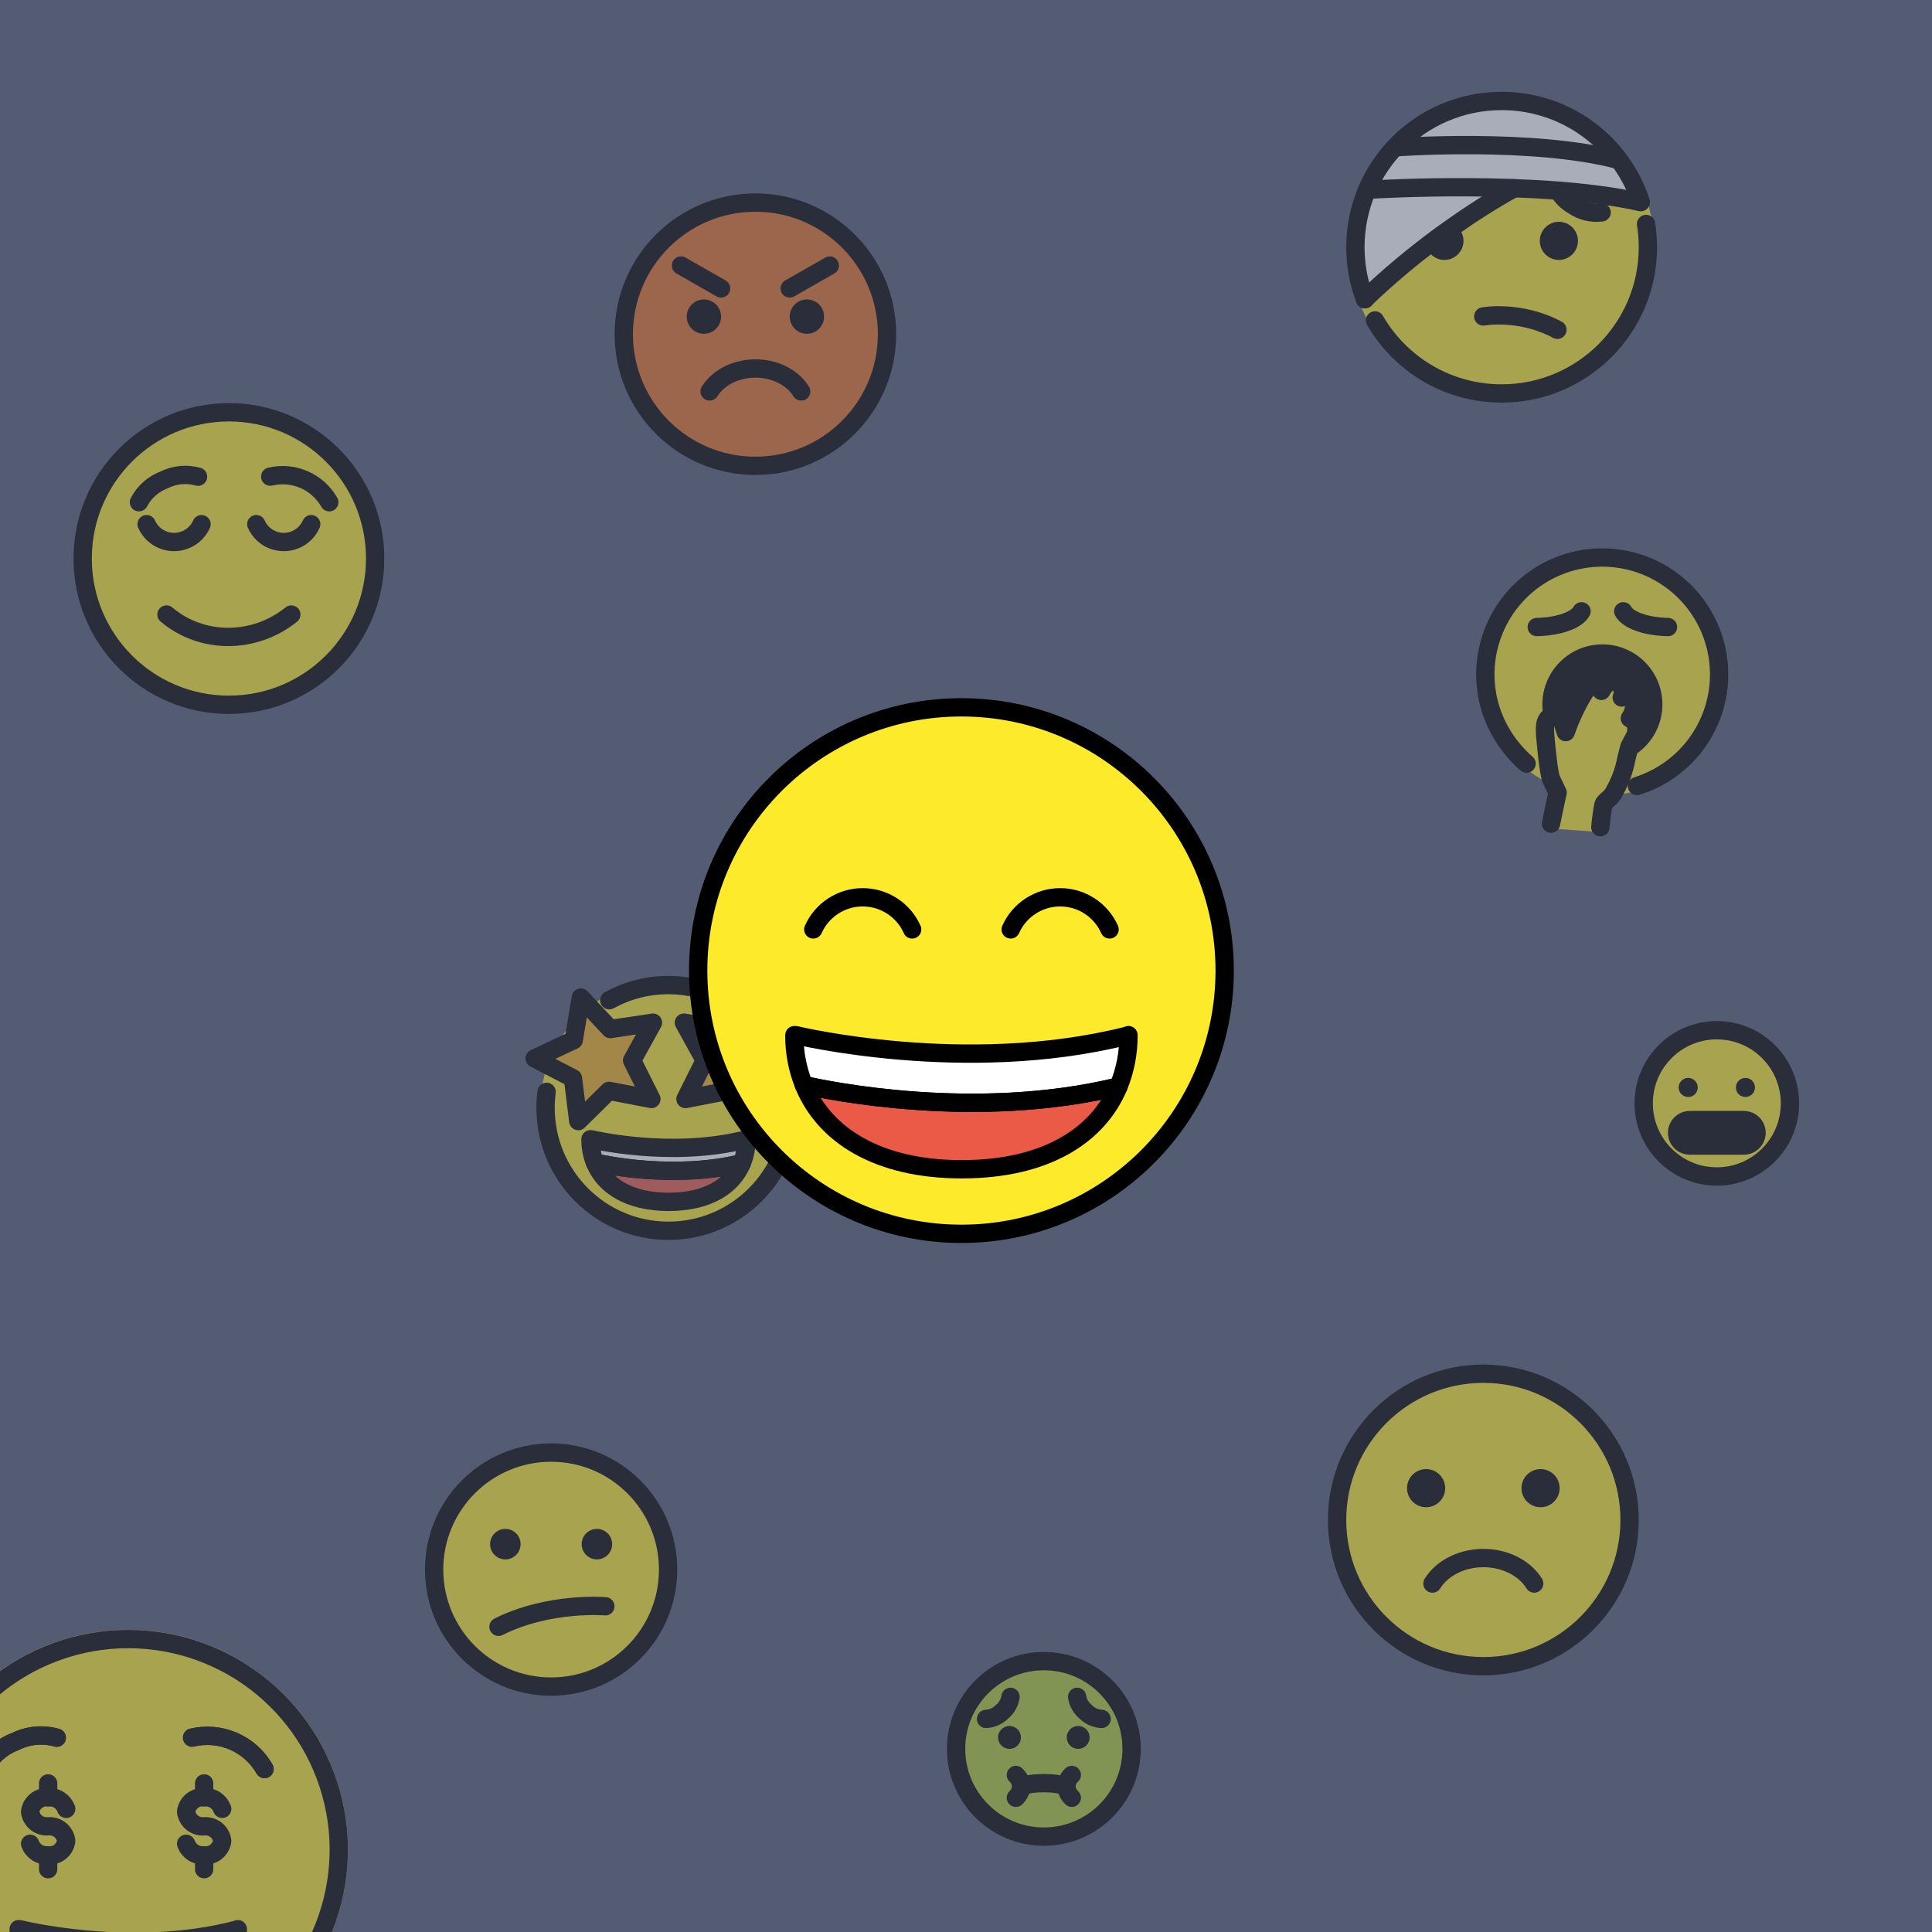 <svg width="211" height="211" viewBox="0 0 211 211" fill="none" xmlns="http://www.w3.org/2000/svg">
<rect width="211" height="211" fill="#545D75"/>
<path d="M187.5 112.514C183.089 112.514 179.514 116.089 179.514 120.5C179.514 124.911 183.089 128.486 187.5 128.486C191.91 128.486 195.486 124.911 195.486 120.5C195.481 116.091 191.908 112.519 187.5 112.514Z" fill="#FCEA2B"/>
<path d="M190.451 125.108H184.549C183.782 125.106 183.162 124.485 183.16 123.719C183.162 122.953 183.782 122.332 184.549 122.33H190.451C191.217 122.332 191.838 122.953 191.84 123.719C191.838 124.485 191.217 125.106 190.451 125.108Z" fill="white"/>
<path d="M184.722 122.504V124.934" stroke="black" stroke-width="2" stroke-linecap="round" stroke-linejoin="round"/>
<path d="M186.458 122.504V124.934" stroke="black" stroke-width="2" stroke-linecap="round" stroke-linejoin="round"/>
<path d="M188.194 122.504V124.934" stroke="black" stroke-width="2" stroke-linecap="round" stroke-linejoin="round"/>
<path d="M189.93 122.504V124.934" stroke="black" stroke-width="2" stroke-linecap="round" stroke-linejoin="round"/>
<path d="M187.5 128.486C191.91 128.486 195.486 124.911 195.486 120.5C195.486 116.089 191.91 112.514 187.5 112.514C183.089 112.514 179.514 116.089 179.514 120.5C179.514 124.911 183.089 128.486 187.5 128.486Z" stroke="black" stroke-width="2" stroke-miterlimit="10"/>
<path d="M190.451 125.108H184.549C183.782 125.106 183.162 124.485 183.16 123.719C183.162 122.953 183.782 122.332 184.549 122.33H190.451C191.217 122.332 191.838 122.953 191.84 123.719C191.838 124.485 191.217 125.106 190.451 125.108Z" stroke="black" stroke-width="2" stroke-miterlimit="2"/>
<path d="M185.416 118.764C185.416 119.339 184.949 119.806 184.375 119.806C183.8 119.806 183.333 119.339 183.333 118.764C183.333 118.189 183.8 117.722 184.375 117.722C184.949 117.722 185.416 118.189 185.416 118.764Z" fill="black"/>
<path d="M191.666 118.764C191.666 119.339 191.199 119.806 190.625 119.806C190.05 119.806 189.583 119.339 189.583 118.764C189.583 118.189 190.05 117.722 190.625 117.722C191.199 117.722 191.666 118.189 191.666 118.764Z" fill="black"/>
<path d="M82.5 22.125C74.574 22.125 68.125 28.574 68.125 36.5C68.125 44.426 74.574 50.875 82.5 50.875C90.426 50.875 96.875 44.426 96.875 36.5C96.875 28.574 90.426 22.125 82.5 22.125Z" fill="#E27022"/>
<path d="M82.5 50.875C90.439 50.875 96.875 44.439 96.875 36.5C96.875 28.561 90.439 22.125 82.5 22.125C74.561 22.125 68.125 28.561 68.125 36.5C68.125 44.439 74.561 50.875 82.5 50.875Z" stroke="black" stroke-width="2" stroke-miterlimit="10"/>
<path d="M77.5 42.75C78.488 41.152 80.565 40.166 82.763 40.248C84.781 40.323 86.601 41.287 87.5 42.75" stroke="black" stroke-width="2" stroke-miterlimit="10" stroke-linecap="round" stroke-linejoin="round"/>
<path d="M78.75 34.578C78.75 35.614 77.909 36.453 76.875 36.453C75.84 36.453 75 35.614 75 34.578C75 33.544 75.84 32.703 76.875 32.703C77.909 32.703 78.75 33.544 78.75 34.578Z" fill="black"/>
<path d="M90 34.578C90 35.614 89.16 36.453 88.125 36.453C87.09 36.453 86.25 35.614 86.25 34.578C86.25 33.544 87.09 32.703 88.125 32.703C89.16 32.703 90 33.544 90 34.578Z" fill="black"/>
<path d="M74.375 29L78.75 31.5" stroke="black" stroke-width="2" stroke-miterlimit="10" stroke-linecap="round" stroke-linejoin="round"/>
<path d="M90.625 29L86.25 31.5" stroke="black" stroke-width="2" stroke-miterlimit="10" stroke-linecap="round" stroke-linejoin="round"/>
<path d="M60.189 184.198C67.246 184.198 72.967 178.477 72.967 171.42C72.967 164.363 67.246 158.642 60.189 158.642C53.132 158.642 47.412 164.363 47.412 171.42C47.412 178.477 53.132 184.198 60.189 184.198Z" fill="#FCEA2B"/>
<path d="M60.189 184.198C67.246 184.198 72.967 178.477 72.967 171.42C72.967 164.363 67.246 158.642 60.189 158.642C53.132 158.642 47.412 164.363 47.412 171.42C47.412 178.477 53.132 184.198 60.189 184.198Z" stroke="black" stroke-width="2" stroke-linecap="round" stroke-linejoin="round"/>
<path d="M56.856 168.642C56.856 168.972 56.758 169.294 56.575 169.568C56.392 169.842 56.132 170.056 55.827 170.182C55.523 170.308 55.188 170.341 54.864 170.277C54.541 170.213 54.244 170.054 54.011 169.821C53.778 169.588 53.619 169.291 53.555 168.967C53.491 168.644 53.524 168.309 53.65 168.004C53.776 167.7 53.99 167.44 54.264 167.256C54.538 167.073 54.86 166.976 55.19 166.976C55.632 166.976 56.055 167.151 56.368 167.464C56.681 167.776 56.856 168.2 56.856 168.642Z" fill="black"/>
<path d="M66.856 168.642C66.856 168.972 66.758 169.294 66.575 169.568C66.392 169.842 66.132 170.056 65.827 170.182C65.523 170.308 65.188 170.341 64.865 170.277C64.541 170.213 64.244 170.054 64.011 169.821C63.778 169.588 63.619 169.291 63.555 168.967C63.491 168.644 63.524 168.309 63.65 168.004C63.776 167.7 63.99 167.44 64.264 167.256C64.538 167.073 64.86 166.976 65.19 166.976C65.632 166.976 66.055 167.151 66.368 167.464C66.68 167.776 66.856 168.2 66.856 168.642Z" fill="black"/>
<path d="M54.444 177.667C60 174.889 66.111 175.428 66.111 175.428" stroke="black" stroke-width="2" stroke-linecap="round" stroke-linejoin="round"/>
<path d="M25 76.972C33.821 76.972 40.972 69.821 40.972 61C40.972 52.179 33.821 45.028 25 45.028C16.179 45.028 9.028 52.179 9.028 61C9.028 69.821 16.179 76.972 25 76.972Z" fill="#FCEA2B"/>
<path d="M25 76.972C33.821 76.972 40.972 69.821 40.972 61C40.972 52.179 33.821 45.028 25 45.028C16.179 45.028 9.028 52.179 9.028 61C9.028 69.821 16.179 76.972 25 76.972Z" fill="#FCEA2B"/>
<path d="M25 76.972C33.821 76.972 40.972 69.821 40.972 61C40.972 52.179 33.821 45.028 25 45.028C16.179 45.028 9.028 52.179 9.028 61C9.028 69.821 16.179 76.972 25 76.972Z" stroke="black" stroke-width="2" stroke-miterlimit="10" stroke-linecap="round" stroke-linejoin="round"/>
<path d="M31.816 67.115C27.752 70.385 22.024 70.37 18.184 67.115" stroke="black" stroke-width="2" stroke-miterlimit="10" stroke-linecap="round" stroke-linejoin="round"/>
<path d="M27.99 57.247C28.726 58.903 30.666 59.649 32.322 58.913C33.065 58.584 33.659 57.989 33.989 57.247" stroke="black" stroke-width="2" stroke-miterlimit="10" stroke-linecap="round"/>
<path d="M16.011 57.247C16.747 58.903 18.687 59.649 20.343 58.913C21.086 58.584 21.68 57.989 22.01 57.247" stroke="black" stroke-width="2" stroke-miterlimit="10" stroke-linecap="round"/>
<path d="M15.173 54.851C15.76 53.721 16.744 52.85 17.937 52.405C19.083 51.834 20.399 51.713 21.63 52.062" stroke="black" stroke-width="2" stroke-miterlimit="10" stroke-linecap="round" stroke-linejoin="round"/>
<path d="M35.96 54.851C34.671 52.59 32.044 51.451 29.513 52.054" stroke="black" stroke-width="2" stroke-miterlimit="10" stroke-linecap="round" stroke-linejoin="round"/>
<path d="M164 43.667C173.205 43.667 180.667 36.205 180.667 27C180.667 17.795 173.205 10.333 164 10.333C154.795 10.333 147.333 17.795 147.333 27C147.333 36.205 154.795 43.667 164 43.667Z" fill="#FCEA2B"/>
<path d="M165.372 20.555C170.083 20.727 174.983 21.141 179.049 22.044L179.198 22.075C177.122 15.664 171.102 11.028 164 11.028C155.178 11.028 148.028 18.178 148.028 27C148.028 29.001 148.396 30.916 149.068 32.681L149.067 32.68C149.067 32.68 151.699 30.013 155.977 26.742C156.817 26.097 157.727 25.43 158.692 24.756C160.699 23.34 162.949 21.895 165.372 20.555Z" fill="white"/>
<path d="M170.192 20.826C170.581 21.499 171.15 22.062 171.845 22.451C172.741 23.069 173.838 23.333 174.921 23.194" stroke="black" stroke-width="2" stroke-miterlimit="10" stroke-linecap="round" stroke-linejoin="round"/>
<path d="M172.333 26.306C172.333 27.456 171.399 28.389 170.25 28.389C169.1 28.389 168.167 27.456 168.167 26.306C168.167 25.156 169.1 24.222 170.25 24.222C171.399 24.222 172.333 25.156 172.333 26.306Z" fill="black"/>
<path d="M161.992 34.561C161.992 34.561 165.973 33.819 170.091 36.015" stroke="black" stroke-width="2" stroke-miterlimit="10" stroke-linecap="round" stroke-linejoin="round"/>
<path d="M149.067 32.68C149.067 32.68 151.699 30.013 155.977 26.742C156.817 26.097 157.727 25.43 158.692 24.756C160.699 23.34 162.949 21.895 165.372 20.555" stroke="black" stroke-width="2" stroke-miterlimit="10" stroke-linecap="round" stroke-linejoin="round"/>
<path d="M158.931 24.592C158.853 24.647 158.769 24.702 158.692 24.756C157.727 25.43 156.817 26.097 155.977 26.742C155.904 26.798 155.836 26.851 155.765 26.906C156.024 27.762 156.81 28.389 157.75 28.389C158.899 28.389 159.833 27.456 159.833 26.306C159.833 25.595 159.475 24.968 158.931 24.592Z" fill="black"/>
<path d="M179.049 22.044C167.979 19.587 149.918 20.698 149.918 20.698" stroke="black" stroke-width="2" stroke-miterlimit="10" stroke-linecap="round" stroke-linejoin="round"/>
<path d="M152.448 16.083C152.448 16.083 167.437 15.004 176.722 17.46" stroke="black" stroke-width="2" stroke-miterlimit="10" stroke-linecap="round" stroke-linejoin="round"/>
<path d="M179.198 22.075C177.122 15.664 171.102 11.028 164 11.028C155.178 11.028 148.028 18.178 148.028 27C148.028 29.001 148.396 30.916 149.068 32.681" stroke="black" stroke-width="2" stroke-miterlimit="10" stroke-linecap="round" stroke-linejoin="round"/>
<path d="M150.17 34.995C152.933 39.764 158.092 42.972 164 42.972C172.821 42.972 179.972 35.821 179.972 27C179.972 26.137 179.904 25.29 179.772 24.463" stroke="black" stroke-width="2" stroke-miterlimit="10" stroke-linecap="round" stroke-linejoin="round"/>
<path d="M114.001 200.583C119.294 200.583 123.585 196.293 123.585 191C123.585 185.707 119.294 181.417 114.001 181.417C108.709 181.417 104.418 185.707 104.418 191C104.418 196.293 108.709 200.583 114.001 200.583Z" fill="#B1CC33"/>
<path d="M110.361 185.319C110.262 185.963 109.928 186.545 109.424 186.956C108.963 187.42 108.345 187.695 107.692 187.728" stroke="black" stroke-width="2" stroke-miterlimit="10" stroke-linecap="round" stroke-linejoin="round"/>
<path d="M117.639 185.319C117.738 185.963 118.072 186.545 118.576 186.956C119.037 187.42 119.655 187.695 120.308 187.728" stroke="black" stroke-width="2" stroke-miterlimit="10" stroke-linecap="round" stroke-linejoin="round"/>
<path d="M114.001 200.583C119.294 200.583 123.585 196.293 123.585 191C123.585 185.707 119.294 181.417 114.001 181.417C108.709 181.417 104.418 185.707 104.418 191C104.418 196.293 108.709 200.583 114.001 200.583Z" stroke="black" stroke-width="2" stroke-miterlimit="10" stroke-linecap="round" stroke-linejoin="round"/>
<path d="M111.518 195.174C112.053 194.833 113.13 194.742 114 194.742C114.87 194.742 115.947 194.833 116.482 195.174" stroke="black" stroke-width="2" stroke-miterlimit="10" stroke-linecap="round" stroke-linejoin="round"/>
<path d="M110.946 193.849C111.709 194.545 111.709 195.614 110.946 196.343" stroke="black" stroke-width="2" stroke-miterlimit="10" stroke-linecap="round" stroke-linejoin="round"/>
<path d="M117.055 193.849C116.291 194.545 116.291 195.614 117.055 196.343" stroke="black" stroke-width="2" stroke-miterlimit="10" stroke-linecap="round" stroke-linejoin="round"/>
<path d="M111.5 189.75C111.5 190.44 110.94 191 110.25 191C109.56 191 109 190.44 109 189.75C109 189.06 109.56 188.5 110.25 188.5C110.94 188.5 111.5 189.06 111.5 189.75Z" fill="black"/>
<path d="M119 189.75C119 190.44 118.44 191 117.75 191C117.06 191 116.5 190.44 116.5 189.75C116.5 189.06 117.06 188.5 117.75 188.5C118.44 188.5 119 189.06 119 189.75Z" fill="black"/>
<path d="M162 150.028C153.193 150.028 146.028 157.193 146.028 166C146.028 174.807 153.193 181.972 162 181.972C170.807 181.972 177.972 174.807 177.972 166C177.972 157.193 170.807 150.028 162 150.028Z" fill="#FCEA2B"/>
<path d="M162 181.972C170.821 181.972 177.972 174.821 177.972 166C177.972 157.179 170.821 150.028 162 150.028C153.179 150.028 146.028 157.179 146.028 166C146.028 174.821 153.179 181.972 162 181.972Z" stroke="black" stroke-width="2" stroke-miterlimit="10"/>
<path d="M157.833 162.528C157.833 163.678 156.899 164.611 155.75 164.611C154.6 164.611 153.667 163.678 153.667 162.528C153.667 161.378 154.6 160.444 155.75 160.444C156.899 160.444 157.833 161.378 157.833 162.528Z" fill="black"/>
<path d="M170.333 162.528C170.333 163.678 169.399 164.611 168.25 164.611C167.1 164.611 166.167 163.678 166.167 162.528C166.167 161.378 167.1 160.444 168.25 160.444C169.399 160.444 170.333 161.378 170.333 162.528Z" fill="black"/>
<path d="M156.444 172.944C157.542 171.168 159.85 170.073 162.292 170.164C164.535 170.248 166.557 171.319 167.555 172.944" stroke="black" stroke-width="2" stroke-miterlimit="10" stroke-linecap="round" stroke-linejoin="round"/>
<path d="M174.988 70.899C174.105 70.893 173.232 71.079 172.429 71.444C171.625 71.809 170.911 72.345 170.336 73.014C169.761 73.683 169.339 74.469 169.098 75.319C168.858 76.167 168.805 77.059 168.944 77.93C169.169 77.775 169.436 77.689 169.71 77.685C169.983 77.68 170.252 77.755 170.483 77.901C170.714 78.046 170.898 78.256 171.012 78.504C171.429 77.503 171.92 76.534 172.481 75.605C172.614 75.312 172.82 75.058 173.079 74.867C173.338 74.676 173.642 74.555 173.962 74.515C174.248 74.505 174.529 74.584 174.768 74.741C175.451 73.863 176.232 73.802 176.787 74.083C177.062 74.237 177.293 74.459 177.459 74.727C177.625 74.995 177.72 75.301 177.734 75.616C177.893 75.627 178.049 75.665 178.196 75.728C178.447 75.826 178.662 76.001 178.809 76.227C178.956 76.454 179.028 76.721 179.015 76.991C179.009 77.474 178.895 77.949 178.682 78.382C178.819 78.502 178.932 78.647 179.015 78.809C179.168 79.131 179.242 79.485 179.23 79.842C179.219 80.198 179.122 80.546 178.949 80.858L178.475 81.754C178.435 81.874 178.403 81.994 178.369 82.114C179.465 81.388 180.297 80.328 180.743 79.092C181.189 77.855 181.225 76.508 180.846 75.25C180.466 73.992 179.692 72.889 178.637 72.105C177.581 71.322 176.302 70.899 174.988 70.899Z" fill="black"/>
<path d="M175.003 86.899C182.336 86.899 188.281 80.955 188.281 73.621C188.281 66.288 182.336 60.343 175.003 60.343C167.669 60.343 161.725 66.288 161.725 73.621C161.725 80.955 167.669 86.899 175.003 86.899Z" fill="#FCEA2B"/>
<path d="M174.78 90.871C174.768 90.871 174.755 90.871 174.742 90.87L169.354 90.481C169.279 90.476 169.206 90.454 169.141 90.419C169.075 90.383 169.017 90.334 168.972 90.274C168.926 90.215 168.894 90.146 168.877 90.073C168.861 90 168.86 89.925 168.874 89.851C169.173 88.355 169.424 87.235 169.558 86.633L169.558 86.632C169.473 86.458 169.388 86.276 169.303 86.096C169.193 85.864 169.084 85.631 168.975 85.412C168.86 85.184 168.622 84.708 168.254 80.612C168.142 79.492 168.17 78.679 168.657 78.111C168.784 77.95 168.947 77.82 169.132 77.73C169.316 77.64 169.519 77.593 169.725 77.593C169.998 77.588 170.266 77.663 170.498 77.809C170.729 77.954 170.913 78.164 171.027 78.412C171.444 77.411 171.935 76.442 172.496 75.513C172.629 75.22 172.835 74.966 173.094 74.775C173.353 74.584 173.657 74.463 173.976 74.423C174.262 74.413 174.544 74.492 174.783 74.649C175.466 73.771 176.246 73.71 176.802 73.991C177.077 74.145 177.308 74.367 177.474 74.635C177.64 74.903 177.734 75.209 177.749 75.524C177.908 75.535 178.064 75.573 178.21 75.636C178.462 75.734 178.677 75.909 178.824 76.135C178.971 76.362 179.043 76.629 179.03 76.899C179.024 77.382 178.91 77.857 178.696 78.29C178.833 78.41 178.947 78.555 179.03 78.717C179.183 79.039 179.257 79.393 179.245 79.75C179.234 80.106 179.137 80.454 178.963 80.766L178.49 81.662C178.37 82.027 178.28 82.394 178.193 82.75L178.126 83.027C177.881 84.299 177.432 85.523 176.798 86.653C176.582 87.082 176.274 87.457 175.895 87.752C175.857 87.788 175.821 87.823 175.787 87.855C175.726 87.905 175.672 87.963 175.626 88.026L175.585 88.272C175.456 88.968 175.363 89.67 175.307 90.376C175.298 90.51 175.239 90.636 175.141 90.728C175.043 90.82 174.914 90.871 174.78 90.871L174.78 90.871Z" fill="#FCEA2B"/>
<path d="M174.988 70.899C174.105 70.893 173.232 71.079 172.429 71.444C171.625 71.809 170.911 72.345 170.336 73.014C169.761 73.683 169.339 74.469 169.098 75.319C168.858 76.167 168.805 77.059 168.944 77.93C169.169 77.775 169.436 77.689 169.71 77.685C169.983 77.68 170.252 77.755 170.483 77.901C170.714 78.046 170.898 78.256 171.012 78.504C171.429 77.503 171.92 76.534 172.481 75.605C172.614 75.312 172.82 75.058 173.079 74.867C173.338 74.676 173.642 74.555 173.962 74.515C174.248 74.505 174.529 74.584 174.768 74.741C175.451 73.863 176.232 73.802 176.787 74.083C177.062 74.237 177.293 74.459 177.459 74.727C177.625 74.995 177.72 75.301 177.734 75.616C177.893 75.627 178.049 75.665 178.196 75.728C178.447 75.826 178.662 76.001 178.809 76.227C178.956 76.454 179.028 76.721 179.015 76.991C179.009 77.474 178.895 77.949 178.682 78.382C178.819 78.502 178.932 78.647 179.015 78.809C179.168 79.131 179.242 79.485 179.23 79.842C179.219 80.198 179.122 80.546 178.949 80.858L178.475 81.754C178.435 81.874 178.403 81.994 178.369 82.114C179.465 81.388 180.297 80.328 180.743 79.092C181.189 77.855 181.225 76.508 180.846 75.25C180.466 73.992 179.692 72.889 178.637 72.105C177.581 71.322 176.302 70.899 174.988 70.899Z" fill="black"/>
<path d="M178.78 85.844C181.189 85.094 183.321 83.647 184.908 81.686C186.495 79.725 187.466 77.338 187.697 74.826C187.929 72.314 187.411 69.79 186.209 67.572C185.007 65.354 183.175 63.542 180.944 62.364C178.713 61.187 176.183 60.697 173.674 60.956C171.164 61.215 168.788 62.212 166.845 63.82C164.901 65.429 163.478 67.577 162.755 69.994C162.031 72.411 162.04 74.987 162.78 77.399C163.516 79.725 164.881 81.801 166.725 83.399" stroke="black" stroke-width="2" stroke-linecap="round" stroke-linejoin="round"/>
<path d="M167.836 68.482C170.28 68.427 172.225 67.705 172.725 66.76" stroke="black" stroke-width="2" stroke-linecap="round" stroke-linejoin="round"/>
<path d="M182.169 68.482C179.725 68.427 177.78 67.705 177.28 66.76" stroke="black" stroke-width="2" stroke-linecap="round" stroke-linejoin="round"/>
<path d="M169.391 89.955C169.724 88.288 170.002 87.066 170.113 86.566C169.891 86.121 169.669 85.621 169.447 85.177C169.336 84.955 169.113 84.288 168.78 80.566C168.669 79.455 168.724 78.844 169.058 78.455C169.137 78.353 169.238 78.27 169.354 78.213C169.469 78.155 169.596 78.124 169.724 78.121C170.447 78.121 170.669 78.788 170.836 79.455L170.891 79.621L171.002 79.955C171.503 78.501 172.154 77.105 172.947 75.788C173.947 74.121 174.891 75.455 174.891 75.455C176.113 73.177 177.669 75.01 177.113 76.177C177.249 76.106 177.399 76.065 177.552 76.055C177.705 76.046 177.858 76.068 178.002 76.121C178.157 76.182 178.289 76.289 178.379 76.429C178.468 76.569 178.512 76.733 178.502 76.899C178.486 77.454 178.313 77.994 178.002 78.455C178.235 78.559 178.43 78.734 178.558 78.955C178.672 79.2 178.727 79.469 178.717 79.739C178.708 80.01 178.634 80.274 178.502 80.51L178.002 81.455C177.836 81.955 177.724 82.455 177.613 82.899C177.38 84.127 176.948 85.309 176.336 86.399C176.154 86.771 175.888 87.094 175.558 87.344C175.336 87.566 175.169 87.677 175.113 87.899C174.96 88.708 174.849 89.523 174.78 90.344" stroke="black" stroke-width="2" stroke-linecap="round" stroke-linejoin="round"/>
<path d="M169.579 78.136C169.357 77.142 169.413 76.105 169.741 75.141C170.069 74.176 170.656 73.32 171.437 72.666C172.219 72.012 173.165 71.586 174.172 71.434C175.18 71.282 176.21 71.41 177.15 71.803C178.089 72.197 178.903 72.842 179.501 73.667C180.099 74.492 180.458 75.466 180.54 76.481C180.622 77.497 180.423 78.516 179.965 79.426C179.507 80.336 178.807 81.103 177.942 81.642" stroke="black" stroke-width="2" stroke-linecap="round" stroke-linejoin="round"/>
<path d="M14 226C27.255 226 38 215.255 38 202C38 188.745 27.255 178 14 178C0.745 178 -10 188.745 -10 202C-10 215.255 0.745 226 14 226Z" fill="#FCEA2B"/>
<path d="M8.498 219.374C4.202 217.884 2.037 214.573 2.037 210.69H2.131C2.131 210.69 14.268 213.753 25.814 210.756L25.974 210.69C26.008 212.642 25.397 214.55 24.238 216.119C23.078 217.689 21.434 218.833 19.559 219.375" fill="white"/>
<path d="M8.498 219.374C4.202 217.884 2.037 214.573 2.037 210.69H2.131C2.131 210.69 14.268 213.753 25.814 210.756L25.974 210.69C26.008 212.642 25.397 214.55 24.238 216.119C23.078 217.689 21.434 218.833 19.559 219.375" stroke="black" stroke-width="2" stroke-linecap="round" stroke-linejoin="round"/>
<path d="M-1.721 193.2C-1.001 191.815 0.207 190.746 1.67 190.2C3.075 189.501 4.69 189.351 6.2 189.779" stroke="black" stroke-width="2" stroke-linecap="round" stroke-linejoin="round"/>
<path d="M28.89 193.2C28.119 191.85 26.932 190.786 25.506 190.168C24.08 189.55 22.492 189.41 20.98 189.77" stroke="black" stroke-width="2" stroke-linecap="round" stroke-linejoin="round"/>
<path d="M22.324 223.447C27.328 221.505 31.495 217.873 34.103 213.181C36.711 208.489 37.596 203.032 36.604 197.757C35.612 192.481 32.806 187.718 28.672 184.294C24.538 180.87 19.336 178.999 13.968 179.007C8.6 179.014 3.404 180.899 -0.721 184.335C-4.845 187.77 -7.638 192.541 -8.616 197.819C-9.593 203.097 -8.693 208.551 -6.072 213.236C-3.451 217.921 0.726 221.541 5.735 223.47" stroke="black" stroke-width="2" stroke-linecap="round" stroke-linejoin="round"/>
<path d="M-1.721 193.2C-1.001 191.815 0.207 190.746 1.67 190.2C3.075 189.501 4.69 189.351 6.2 189.779" stroke="black" stroke-width="2" stroke-linecap="round" stroke-linejoin="round"/>
<path d="M28.89 193.2C28.119 191.85 26.932 190.786 25.506 190.168C24.08 189.55 22.492 189.41 20.98 189.77" stroke="black" stroke-width="2" stroke-linecap="round" stroke-linejoin="round"/>
<path d="M7.23 197.549C7.086 197.156 6.818 196.819 6.466 196.591C6.115 196.362 5.698 196.255 5.28 196.284C4.807 196.236 4.334 196.375 3.962 196.671C3.59 196.967 3.348 197.397 3.289 197.869C3.348 198.341 3.59 198.77 3.962 199.067C4.334 199.363 4.807 199.502 5.28 199.454L5.24 199.46C5.713 199.413 6.186 199.552 6.557 199.848C6.929 200.144 7.171 200.574 7.23 201.046C7.171 201.517 6.929 201.947 6.557 202.243C6.185 202.539 5.712 202.679 5.239 202.631C4.821 202.66 4.404 202.552 4.053 202.324C3.701 202.095 3.433 201.759 3.289 201.365" stroke="black" stroke-width="2" stroke-linecap="round" stroke-linejoin="round"/>
<path d="M5.259 196.283V194.772" stroke="black" stroke-width="2" stroke-linecap="round" stroke-linejoin="round"/>
<path d="M5.259 204.142V202.631" stroke="black" stroke-width="2" stroke-linecap="round" stroke-linejoin="round"/>
<path d="M24.267 197.549C24.123 197.156 23.855 196.819 23.503 196.591C23.151 196.362 22.735 196.255 22.316 196.284C21.843 196.236 21.37 196.375 20.998 196.671C20.626 196.967 20.385 197.397 20.325 197.869C20.385 198.341 20.626 198.77 20.998 199.067C21.37 199.363 21.843 199.502 22.316 199.454L22.276 199.46C22.749 199.413 23.222 199.552 23.594 199.848C23.966 200.144 24.208 200.574 24.267 201.046C24.208 201.517 23.966 201.947 23.594 202.243C23.222 202.539 22.749 202.679 22.276 202.631C21.858 202.66 21.441 202.552 21.09 202.324C20.738 202.095 20.47 201.759 20.326 201.365" stroke="black" stroke-width="2" stroke-linecap="round" stroke-linejoin="round"/>
<path d="M22.296 196.283V194.772" stroke="black" stroke-width="2" stroke-linecap="round" stroke-linejoin="round"/>
<path d="M22.296 204.142V202.631" stroke="black" stroke-width="2" stroke-linecap="round" stroke-linejoin="round"/>
<path d="M73 135C80.732 135 87 128.732 87 121C87 113.268 80.732 107 73 107C65.268 107 59 113.268 59 121C59 128.732 65.268 135 73 135Z" fill="#FCEA2B"/>
<path d="M66.608 112.388L71.267 111.688L68.989 115.812L71.095 120.026L66.469 119.134L63.112 122.439L62.531 117.764L58.35 115.592L62.617 113.595L63.39 108.948L66.608 112.388Z" fill="#F1B31C"/>
<path d="M79.348 112.388L74.689 111.688L76.967 115.812L74.862 120.026L79.487 119.134L82.844 122.439L83.425 117.764L87.606 115.592L83.34 113.595L82.566 108.948L79.348 112.388Z" fill="#F1B31C"/>
<path d="M81.013 127.041C79.969 129.532 77.309 131.258 73.022 131.258C68.699 131.258 66.004 129.491 64.972 126.965C66.156 127.233 73.71 128.814 81.013 127.041Z" fill="#EA5A47"/>
<path d="M81.521 124.422C81.521 125.355 81.352 126.236 81.014 127.041C73.71 128.814 66.156 127.234 64.972 126.965C64.651 126.178 64.488 125.32 64.488 124.422H64.552C64.552 124.422 73.191 126.516 81.404 124.463L81.521 124.422Z" fill="white"/>
<path d="M81.521 124.422C81.521 125.355 81.352 126.236 81.013 127.041C73.71 128.814 66.156 127.233 64.972 126.965C64.651 126.178 64.487 125.32 64.487 124.422H64.552C64.552 124.422 73.191 126.516 81.404 124.463L81.521 124.422Z" stroke="black" stroke-width="2" stroke-miterlimit="10" stroke-linecap="round" stroke-linejoin="round"/>
<path d="M81.013 127.041C79.969 129.532 77.309 131.259 73.022 131.259C68.699 131.259 66.004 129.491 64.972 126.965C66.156 127.234 73.71 128.814 81.013 127.041Z" stroke="black" stroke-width="2" stroke-miterlimit="10" stroke-linejoin="round"/>
<path d="M81.299 126.971C81.206 126.994 81.106 127.018 81.013 127.041" stroke="black" stroke-width="2" stroke-miterlimit="10" stroke-linejoin="round"/>
<path d="M64.971 126.965C64.861 126.936 64.808 126.924 64.808 126.924" stroke="black" stroke-width="2" stroke-miterlimit="10" stroke-linejoin="round"/>
<path d="M79.157 109.076C77.313 108.122 75.219 107.583 73 107.583C70.693 107.583 68.522 108.165 66.627 109.191C66.597 109.207 66.568 109.223 66.539 109.239" stroke="black" stroke-width="2" stroke-miterlimit="10" stroke-linecap="round" stroke-linejoin="round"/>
<path d="M59.697 119.247C59.622 119.821 59.584 120.406 59.584 121C59.584 128.41 65.59 134.417 73 134.417C80.41 134.417 86.417 128.41 86.417 121C86.417 120.412 86.379 119.834 86.306 119.266" stroke="black" stroke-width="2" stroke-miterlimit="10" stroke-linecap="round" stroke-linejoin="round"/>
<path d="M66.652 112.388L71.311 111.688L69.033 115.812L71.139 120.026L66.513 119.134L63.156 122.439L62.575 117.764L58.394 115.592L62.661 113.595L63.434 108.948L66.652 112.388Z" stroke="black" stroke-width="2" stroke-miterlimit="10" stroke-linecap="round" stroke-linejoin="round"/>
<path d="M79.348 112.388L74.689 111.688L76.967 115.812L74.862 120.026L79.487 119.134L82.844 122.439L83.425 117.764L87.606 115.592L83.34 113.595L82.566 108.948L79.348 112.388Z" stroke="black" stroke-width="2" stroke-miterlimit="10" stroke-linecap="round" stroke-linejoin="round"/>
<rect width="211" height="211" fill="#545D75" fill-opacity="0.5"/>
<path d="M105 134.75C120.878 134.75 133.75 121.878 133.75 106C133.75 90.122 120.878 77.25 105 77.25C89.122 77.25 76.25 90.122 76.25 106C76.25 121.878 89.122 134.75 105 134.75Z" fill="#FCEA2B"/>
<path d="M123.244 113.05C123.259 114.975 122.889 116.883 122.156 118.663C106.544 122.45 90.369 119.087 87.794 118.5C87.095 116.769 86.743 114.917 86.756 113.05H86.894C86.894 113.05 105.394 117.537 123.006 113.137L123.244 113.05Z" fill="white"/>
<path d="M122.156 118.663C119.919 124 114.219 127.7 105.044 127.7C95.781 127.7 90.006 123.912 87.794 118.5C90.369 119.087 106.544 122.45 122.156 118.663Z" fill="#EA5A47"/>
<path d="M105 134.75C120.878 134.75 133.75 121.878 133.75 106C133.75 90.122 120.878 77.25 105 77.25C89.122 77.25 76.25 90.122 76.25 106C76.25 121.878 89.122 134.75 105 134.75Z" stroke="black" stroke-width="2" stroke-linecap="round" stroke-linejoin="round"/>
<path d="M123.244 113.05C123.259 114.975 122.889 116.883 122.156 118.663C106.544 122.45 90.369 119.087 87.794 118.5C87.095 116.769 86.743 114.917 86.756 113.05H86.894C86.894 113.05 105.394 117.537 123.006 113.137L123.244 113.05Z" stroke="black" stroke-width="2" stroke-linecap="round" stroke-linejoin="round"/>
<path d="M122.156 118.663C119.919 124 114.219 127.7 105.044 127.7C95.781 127.7 90.006 123.912 87.794 118.5C90.369 119.087 106.544 122.45 122.156 118.663Z" stroke="black" stroke-width="2" stroke-linecap="round" stroke-linejoin="round"/>
<path d="M99.618 101.505C99.153 100.46 98.397 99.573 97.438 98.95C96.48 98.327 95.362 97.995 94.219 97.995C93.076 97.995 91.957 98.327 90.999 98.95C90.041 99.573 89.284 100.46 88.82 101.505" stroke="black" stroke-width="2" stroke-miterlimit="10" stroke-linecap="round"/>
<path d="M121.18 101.505C120.716 100.46 119.959 99.573 119.001 98.95C118.042 98.327 116.924 97.995 115.781 97.995C114.638 97.995 113.52 98.327 112.562 98.95C111.603 99.573 110.846 100.46 110.382 101.505" stroke="black" stroke-width="2" stroke-miterlimit="10" stroke-linecap="round"/>
</svg>
